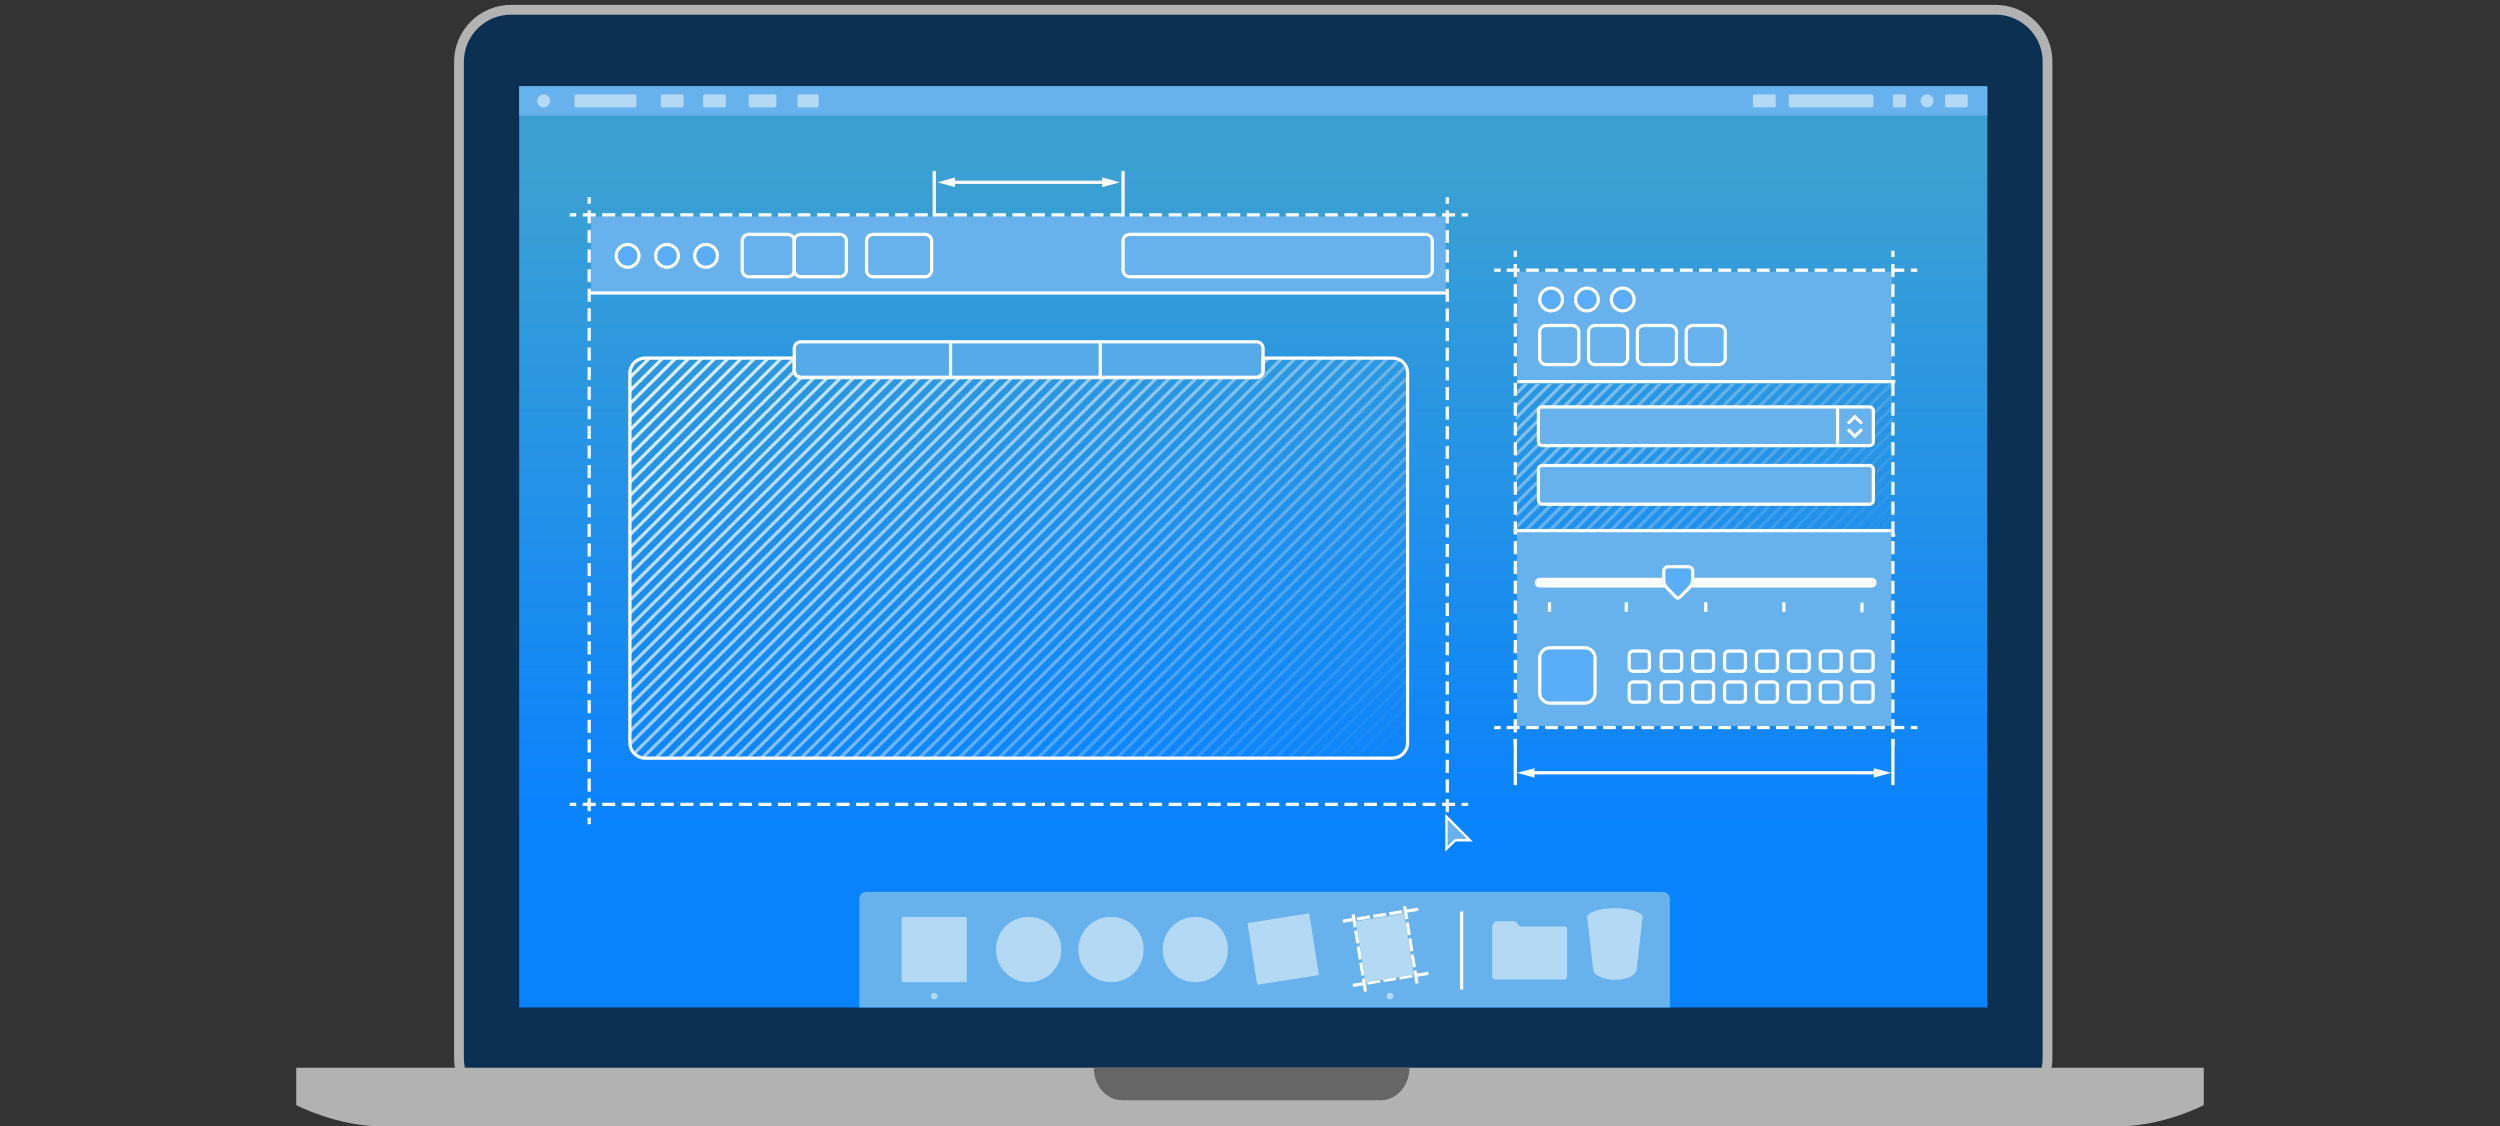 <?xml version="1.0" encoding="utf-8"?>
<!-- Generator: Adobe Illustrator 24.1.0, SVG Export Plug-In . SVG Version: 6.00 Build 0)  -->
<svg version="1.1" id="Layer_1" xmlns="http://www.w3.org/2000/svg" xmlns:xlink="http://www.w3.org/1999/xlink" x="0px" y="0px"
	 viewBox="0 0 768 346" style="enable-background:new 0 0 768 346;" xml:space="preserve">
<rect x="0" y="0" width="768" height="346" fill="#333333" stroke="none"/>
<style type="text/css">
	.st0{fill:#0B3051;stroke:#B2B2B2;stroke-width:3;stroke-miterlimit:10;}
	.st1{fill:#89AED1;stroke:#0B3051;stroke-miterlimit:10;}
	.st2{fill:url(#SVGID_1_);stroke:#0B3051;stroke-miterlimit:10;}
	.st3{fill:#B2B2B2;}
	.st4{fill:#666666;}
	.st5{fill:none;stroke:#FFFFFF;stroke-miterlimit:10;}
	.st6{fill:none;stroke:#FFFFFF;stroke-miterlimit:10;stroke-dasharray:3.94,1.97;}
	.st7{fill:#B1CAE1;stroke:#FFFFFF;stroke-miterlimit:10;}
	.st8{fill:none;stroke:#FFFFFF;stroke-width:3;stroke-linecap:round;}
	.st9{fill:none;stroke:#FFFFFF;}
	.st10{clip-path:url(#SVGID_3_);}
	.st11{opacity:0.99;fill:none;stroke:#FFFFFF;stroke-miterlimit:10;enable-background:new    ;}
	.st12{opacity:0.98;fill:none;stroke:#FFFFFF;stroke-miterlimit:10;enable-background:new    ;}
	.st13{opacity:0.97;fill:none;stroke:#FFFFFF;stroke-miterlimit:10;enable-background:new    ;}
	.st14{opacity:0.96;fill:none;stroke:#FFFFFF;stroke-miterlimit:10;enable-background:new    ;}
	.st15{opacity:0.95;fill:none;stroke:#FFFFFF;stroke-miterlimit:10;enable-background:new    ;}
	.st16{opacity:0.94;fill:none;stroke:#FFFFFF;stroke-miterlimit:10;enable-background:new    ;}
	.st17{opacity:0.93;fill:none;stroke:#FFFFFF;stroke-miterlimit:10;enable-background:new    ;}
	.st18{opacity:0.92;fill:none;stroke:#FFFFFF;stroke-miterlimit:10;enable-background:new    ;}
	.st19{opacity:0.91;fill:none;stroke:#FFFFFF;stroke-miterlimit:10;enable-background:new    ;}
	.st20{opacity:0.9;fill:none;stroke:#FFFFFF;stroke-miterlimit:10;enable-background:new    ;}
	.st21{opacity:0.89;fill:none;stroke:#FFFFFF;stroke-miterlimit:10;enable-background:new    ;}
	.st22{opacity:0.88;fill:none;stroke:#FFFFFF;stroke-miterlimit:10;enable-background:new    ;}
	.st23{opacity:0.87;fill:none;stroke:#FFFFFF;stroke-miterlimit:10;enable-background:new    ;}
	.st24{opacity:0.86;fill:none;stroke:#FFFFFF;stroke-miterlimit:10;enable-background:new    ;}
	.st25{opacity:0.85;fill:none;stroke:#FFFFFF;stroke-miterlimit:10;enable-background:new    ;}
	.st26{opacity:0.84;fill:none;stroke:#FFFFFF;stroke-miterlimit:10;enable-background:new    ;}
	.st27{opacity:0.83;fill:none;stroke:#FFFFFF;stroke-miterlimit:10;enable-background:new    ;}
	.st28{opacity:0.82;fill:none;stroke:#FFFFFF;stroke-miterlimit:10;enable-background:new    ;}
	.st29{opacity:0.81;fill:none;stroke:#FFFFFF;stroke-miterlimit:10;enable-background:new    ;}
	.st30{opacity:0.8;fill:none;stroke:#FFFFFF;stroke-miterlimit:10;enable-background:new    ;}
	.st31{opacity:0.79;fill:none;stroke:#FFFFFF;stroke-miterlimit:10;enable-background:new    ;}
	.st32{opacity:0.78;fill:none;stroke:#FFFFFF;stroke-miterlimit:10;enable-background:new    ;}
	.st33{opacity:0.77;fill:none;stroke:#FFFFFF;stroke-miterlimit:10;enable-background:new    ;}
	.st34{opacity:0.76;fill:none;stroke:#FFFFFF;stroke-miterlimit:10;enable-background:new    ;}
	.st35{opacity:0.75;fill:none;stroke:#FFFFFF;stroke-miterlimit:10;enable-background:new    ;}
	.st36{opacity:0.74;fill:none;stroke:#FFFFFF;stroke-miterlimit:10;enable-background:new    ;}
	.st37{opacity:0.73;fill:none;stroke:#FFFFFF;stroke-miterlimit:10;enable-background:new    ;}
	.st38{opacity:0.72;fill:none;stroke:#FFFFFF;stroke-miterlimit:10;enable-background:new    ;}
	.st39{opacity:0.71;fill:none;stroke:#FFFFFF;stroke-miterlimit:10;enable-background:new    ;}
	.st40{opacity:0.7;fill:none;stroke:#FFFFFF;stroke-miterlimit:10;enable-background:new    ;}
	.st41{opacity:0.69;fill:none;stroke:#FFFFFF;stroke-miterlimit:10;enable-background:new    ;}
	.st42{opacity:0.68;fill:none;stroke:#FFFFFF;stroke-miterlimit:10;enable-background:new    ;}
	.st43{opacity:0.67;fill:none;stroke:#FFFFFF;stroke-miterlimit:10;enable-background:new    ;}
	.st44{opacity:0.66;fill:none;stroke:#FFFFFF;stroke-miterlimit:10;enable-background:new    ;}
	.st45{opacity:0.65;fill:none;stroke:#FFFFFF;stroke-miterlimit:10;enable-background:new    ;}
	.st46{opacity:0.64;fill:none;stroke:#FFFFFF;stroke-miterlimit:10;enable-background:new    ;}
	.st47{opacity:0.63;fill:none;stroke:#FFFFFF;stroke-miterlimit:10;enable-background:new    ;}
	.st48{opacity:0.62;fill:none;stroke:#FFFFFF;stroke-miterlimit:10;enable-background:new    ;}
	.st49{opacity:0.61;fill:none;stroke:#FFFFFF;stroke-miterlimit:10;enable-background:new    ;}
	.st50{opacity:0.6;fill:none;stroke:#FFFFFF;stroke-miterlimit:10;enable-background:new    ;}
	.st51{opacity:0.59;fill:none;stroke:#FFFFFF;stroke-miterlimit:10;enable-background:new    ;}
	.st52{opacity:0.58;fill:none;stroke:#FFFFFF;stroke-miterlimit:10;enable-background:new    ;}
	.st53{opacity:0.57;fill:none;stroke:#FFFFFF;stroke-miterlimit:10;enable-background:new    ;}
	.st54{opacity:0.56;fill:none;stroke:#FFFFFF;stroke-miterlimit:10;enable-background:new    ;}
	.st55{opacity:0.55;fill:none;stroke:#FFFFFF;stroke-miterlimit:10;enable-background:new    ;}
	.st56{opacity:0.54;fill:none;stroke:#FFFFFF;stroke-miterlimit:10;enable-background:new    ;}
	.st57{opacity:0.53;fill:none;stroke:#FFFFFF;stroke-miterlimit:10;enable-background:new    ;}
	.st58{opacity:0.52;fill:none;stroke:#FFFFFF;stroke-miterlimit:10;enable-background:new    ;}
	.st59{opacity:0.51;fill:none;stroke:#FFFFFF;stroke-miterlimit:10;enable-background:new    ;}
	.st60{opacity:0.5;fill:none;stroke:#FFFFFF;stroke-miterlimit:10;enable-background:new    ;}
	.st61{opacity:0.49;fill:none;stroke:#FFFFFF;stroke-miterlimit:10;enable-background:new    ;}
	.st62{opacity:0.48;fill:none;stroke:#FFFFFF;stroke-miterlimit:10;enable-background:new    ;}
	.st63{opacity:0.47;fill:none;stroke:#FFFFFF;stroke-miterlimit:10;enable-background:new    ;}
	.st64{opacity:0.46;fill:none;stroke:#FFFFFF;stroke-miterlimit:10;enable-background:new    ;}
	.st65{opacity:0.45;fill:none;stroke:#FFFFFF;stroke-miterlimit:10;enable-background:new    ;}
	.st66{opacity:0.44;fill:none;stroke:#FFFFFF;stroke-miterlimit:10;enable-background:new    ;}
	.st67{opacity:0.43;fill:none;stroke:#FFFFFF;stroke-miterlimit:10;enable-background:new    ;}
	.st68{opacity:0.42;fill:none;stroke:#FFFFFF;stroke-miterlimit:10;enable-background:new    ;}
	.st69{opacity:0.41;fill:none;stroke:#FFFFFF;stroke-miterlimit:10;enable-background:new    ;}
	.st70{opacity:0.4;fill:none;stroke:#FFFFFF;stroke-miterlimit:10;enable-background:new    ;}
	.st71{opacity:0.39;fill:none;stroke:#FFFFFF;stroke-miterlimit:10;enable-background:new    ;}
	.st72{opacity:0.38;fill:none;stroke:#FFFFFF;stroke-miterlimit:10;enable-background:new    ;}
	.st73{opacity:0.37;fill:none;stroke:#FFFFFF;stroke-miterlimit:10;enable-background:new    ;}
	.st74{opacity:0.36;fill:none;stroke:#FFFFFF;stroke-miterlimit:10;enable-background:new    ;}
	.st75{opacity:0.35;fill:none;stroke:#FFFFFF;stroke-miterlimit:10;enable-background:new    ;}
	.st76{opacity:0.34;fill:none;stroke:#FFFFFF;stroke-miterlimit:10;enable-background:new    ;}
	.st77{opacity:0.33;fill:none;stroke:#FFFFFF;stroke-miterlimit:10;enable-background:new    ;}
	.st78{opacity:0.32;fill:none;stroke:#FFFFFF;stroke-miterlimit:10;enable-background:new    ;}
	.st79{opacity:0.31;fill:none;stroke:#FFFFFF;stroke-miterlimit:10;enable-background:new    ;}
	.st80{opacity:0.3;fill:none;stroke:#FFFFFF;stroke-miterlimit:10;enable-background:new    ;}
	.st81{opacity:0.29;fill:none;stroke:#FFFFFF;stroke-miterlimit:10;enable-background:new    ;}
	.st82{opacity:0.28;fill:none;stroke:#FFFFFF;stroke-miterlimit:10;enable-background:new    ;}
	.st83{opacity:0.27;fill:none;stroke:#FFFFFF;stroke-miterlimit:10;enable-background:new    ;}
	.st84{opacity:0.26;fill:none;stroke:#FFFFFF;stroke-miterlimit:10;enable-background:new    ;}
	.st85{opacity:0.25;fill:none;stroke:#FFFFFF;stroke-miterlimit:10;enable-background:new    ;}
	.st86{opacity:0.24;fill:none;stroke:#FFFFFF;stroke-miterlimit:10;enable-background:new    ;}
	.st87{opacity:0.23;fill:none;stroke:#FFFFFF;stroke-miterlimit:10;enable-background:new    ;}
	.st88{opacity:0.22;fill:none;stroke:#FFFFFF;stroke-miterlimit:10;enable-background:new    ;}
	.st89{opacity:0.21;fill:none;stroke:#FFFFFF;stroke-miterlimit:10;enable-background:new    ;}
	.st90{opacity:0.2;fill:none;stroke:#FFFFFF;stroke-miterlimit:10;enable-background:new    ;}
	.st91{opacity:0.19;fill:none;stroke:#FFFFFF;stroke-miterlimit:10;enable-background:new    ;}
	.st92{opacity:0.18;fill:none;stroke:#FFFFFF;stroke-miterlimit:10;enable-background:new    ;}
	.st93{opacity:0.17;fill:none;stroke:#FFFFFF;stroke-miterlimit:10;enable-background:new    ;}
	.st94{opacity:0.16;fill:none;stroke:#FFFFFF;stroke-miterlimit:10;enable-background:new    ;}
	.st95{opacity:0.15;fill:none;stroke:#FFFFFF;stroke-miterlimit:10;enable-background:new    ;}
	.st96{opacity:0.14;fill:none;stroke:#FFFFFF;stroke-miterlimit:10;enable-background:new    ;}
	.st97{opacity:0.13;fill:none;stroke:#FFFFFF;stroke-miterlimit:10;enable-background:new    ;}
	.st98{opacity:0.12;fill:none;stroke:#FFFFFF;stroke-miterlimit:10;enable-background:new    ;}
	.st99{opacity:0.11;fill:none;stroke:#FFFFFF;stroke-miterlimit:10;enable-background:new    ;}
	.st100{opacity:0.1;fill:none;stroke:#FFFFFF;stroke-miterlimit:10;enable-background:new    ;}
	.st101{opacity:9.000000e-02;fill:none;stroke:#FFFFFF;stroke-miterlimit:10;enable-background:new    ;}
	.st102{opacity:8.000000e-02;fill:none;stroke:#FFFFFF;stroke-miterlimit:10;enable-background:new    ;}
	.st103{opacity:7.000000e-02;fill:none;stroke:#FFFFFF;stroke-miterlimit:10;enable-background:new    ;}
	.st104{opacity:6.000000e-02;fill:none;stroke:#FFFFFF;stroke-miterlimit:10;enable-background:new    ;}
	.st105{opacity:5.000000e-02;fill:none;stroke:#FFFFFF;stroke-miterlimit:10;enable-background:new    ;}
	.st106{opacity:4.000000e-02;fill:none;stroke:#FFFFFF;stroke-miterlimit:10;enable-background:new    ;}
	.st107{opacity:3.000000e-02;fill:none;stroke:#FFFFFF;stroke-miterlimit:10;enable-background:new    ;}
	.st108{opacity:2.000000e-02;fill:none;stroke:#FFFFFF;stroke-miterlimit:10;enable-background:new    ;}
	.st109{opacity:1.000000e-02;fill:none;stroke:#FFFFFF;stroke-miterlimit:10;enable-background:new    ;}
	.st110{fill:none;stroke:#FFFFFF;stroke-miterlimit:10;stroke-opacity:0;}
	.st111{fill:#67B2EC;}
	.st112{fill:#5AAEF9;stroke:#FFFFFF;stroke-miterlimit:10;}
	.st113{fill:#FFFFFF;}
	.st114{fill:none;stroke:#FFFFFF;stroke-miterlimit:10;stroke-dasharray:4.05,2.03;}
	.st115{fill:#67B2EC;stroke:#FFFFFF;stroke-miterlimit:10;}
	.st116{fill:none;stroke:#FFFFFF;stroke-linecap:round;stroke-miterlimit:10;}
	.st117{opacity:0.7;fill:#67B2EC;enable-background:new    ;}
	.st118{clip-path:url(#SVGID_5_);}
	.st119{fill:none;stroke:#FFFFFF;stroke-miterlimit:10;stroke-dasharray:4.01,2.01;}
	.st120{fill:none;stroke:#FFFFFF;stroke-miterlimit:10;stroke-dasharray:4.02,2.01;}
	.st121{fill:none;stroke:#FFFFFF;stroke-miterlimit:10;stroke-dasharray:4,2;}
	.st122{fill:#B4D9F5;}
	.st123{fill:none;stroke:#FFFFFF;stroke-miterlimit:10;stroke-dasharray:4,1;}
</style>
<g id="MBP-clamShell">
	<path class="st0" d="M157,3h456c8.8,0,16,7.1,16,15.9v306.2c0,8.8-7.2,15.9-16,15.9H157c-8.8,0-16-7.1-16-15.9V322V19
		C141,10.1,148.2,3,157,3"/>
	<polygon class="st1" points="159.4,26.4 159.4,309.4 610.4,309.4 610.4,26.4 	"/>
	
		<linearGradient id="SVGID_1_" gradientUnits="userSpaceOnUse" x1="385" y1="106.07" x2="385" y2="-98.16" gradientTransform="matrix(1 0 0 1 0 148)">
		<stop  offset="0" style="stop-color:#0982FE"/>
		<stop  offset="1" style="stop-color:#3CA1D2"/>
	</linearGradient>
	<polygon class="st2" points="159,26 159,310 611,310 611,26 	"/>
</g>
<g id="MBP-base">
	<path class="st3" d="M650.9,346c13.6,0,26.1-6.5,26.1-6.5V328H91v11.5c0,0,12.5,6.5,26.1,6.5H650.9z"/>
	<path class="st4" d="M433,328c0,0.7-0.1,1.3-0.2,2c-0.8,4.6-4.4,8-8.6,8h-79.4c-4.3,0-7.8-3.4-8.6-8c-0.1-0.7-0.2-1.3-0.2-2"/>
</g>
<g id="spec-2">
	<line class="st5" x1="589" y1="223.5" x2="587" y2="223.5"/>
	<line class="st6" x1="585" y1="223.5" x2="462" y2="223.5"/>
	<line class="st5" x1="461" y1="223.5" x2="459" y2="223.5"/>
	<circle class="st5" cx="476.7" cy="92.1" r="3.6"/>
	<circle class="st5" cx="487.8" cy="92.1" r="3.6"/>
	<circle class="st5" cx="498.9" cy="92.1" r="3.6"/>
	<line class="st5" x1="466.2" y1="117.2" x2="582.2" y2="117.2"/>
	<path class="st7" d="M476.3,201.4h10.5c1.7,0,3.2,1.4,3.2,3.2v10.5c0,1.7-1.4,3.2-3.2,3.2h-10.5c-1.7,0-3.2-1.4-3.2-3.2v-10.5
		C473.1,202.8,474.5,201.4,476.3,201.4z"/>
	<path class="st5" d="M476.4,100.2h8.1c1.3,0,2.3,1,2.3,2.3v8c0,1.3-1,2.3-2.3,2.3h-8.1c-1.3,0-2.3-1-2.3-2.3v-8
		C474.1,101.2,475.2,100.2,476.4,100.2z"/>
	<path class="st5" d="M491.2,100.2h8.1c1.3,0,2.3,1,2.3,2.3v8c0,1.3-1,2.3-2.3,2.3h-8.1c-1.3,0-2.3-1-2.3-2.3v-8
		C488.9,101.2,489.9,100.2,491.2,100.2z"/>
	<path class="st5" d="M506,100.2h8.1c1.3,0,2.3,1,2.3,2.3v8c0,1.3-1,2.3-2.3,2.3H506c-1.3,0-2.3-1-2.3-2.3v-8
		C503.7,101.2,504.7,100.2,506,100.2z"/>
	<path class="st5" d="M520.7,100.2h8.1c1.3,0,2.3,1,2.3,2.3v8c0,1.3-1,2.3-2.3,2.3h-8.1c-1.3,0-2.3-1-2.3-2.3v-8
		C518.4,101.2,519.5,100.2,520.7,100.2z"/>
	<line class="st8" x1="474.8" y1="179.7" x2="576.5" y2="179.7"/>
	<path class="st7" d="M519.3,181.6l-2.9,2.9c-0.3,0.3-0.8,0.3-1.1,0l0,0l-2.9-2.9c-0.6-0.7-1-1.5-1-2.4v-2.7c0-0.8,0.6-1.4,1.4-1.4
		h6.1c0.8,0,1.4,0.6,1.4,1.4v2.7C520.3,180,520,180.9,519.3,181.6z"/>
	<line class="st9" x1="478.1" y1="184.8" x2="478.1" y2="187"/>
	<line class="st9" x1="501.6" y1="185" x2="501.6" y2="187.3"/>
	<line class="st9" x1="525.6" y1="185" x2="525.6" y2="187.3"/>
	<line class="st9" x1="549.1" y1="185" x2="549.1" y2="187.3"/>
	<line class="st9" x1="572.6" y1="185" x2="572.6" y2="187.3"/>
	<g>
		<g>
			<defs>
				<rect id="SVGID_2_" x="465.8" y="117.9" width="115.9" height="47"/>
			</defs>
			<clipPath id="SVGID_3_">
				<use xlink:href="#SVGID_2_"  style="overflow:visible;"/>
			</clipPath>
			<g class="st10">
				<line class="st5" x1="98.4" y1="275" x2="435.5" y2="-62.1"/>
				<line class="st11" x1="101.9" y1="275.3" x2="439" y2="-61.8"/>
				<line class="st12" x1="105.4" y1="275.5" x2="442.5" y2="-61.6"/>
				<line class="st13" x1="108.9" y1="275.8" x2="446" y2="-61.4"/>
				<line class="st14" x1="112.4" y1="276" x2="449.5" y2="-61.1"/>
				<line class="st15" x1="115.9" y1="276.2" x2="453" y2="-60.9"/>
				<line class="st16" x1="119.4" y1="276.5" x2="456.5" y2="-60.7"/>
				<line class="st17" x1="122.9" y1="276.7" x2="460" y2="-60.4"/>
				<line class="st18" x1="126.4" y1="276.9" x2="463.5" y2="-60.2"/>
				<line class="st19" x1="129.9" y1="277.2" x2="467.1" y2="-60"/>
				<line class="st20" x1="133.5" y1="277.4" x2="470.6" y2="-59.7"/>
				<line class="st21" x1="137" y1="277.6" x2="474.1" y2="-59.5"/>
				<line class="st22" x1="140.5" y1="277.9" x2="477.6" y2="-59.2"/>
				<line class="st23" x1="144" y1="278.1" x2="481.1" y2="-59"/>
				<line class="st24" x1="147.5" y1="278.3" x2="484.6" y2="-58.8"/>
				<line class="st25" x1="151" y1="278.6" x2="488.1" y2="-58.5"/>
				<line class="st26" x1="154.5" y1="278.8" x2="491.6" y2="-58.3"/>
				<line class="st27" x1="158" y1="279" x2="495.1" y2="-58.1"/>
				<line class="st28" x1="161.5" y1="279.3" x2="498.6" y2="-57.8"/>
				<line class="st29" x1="165" y1="279.5" x2="502.1" y2="-57.6"/>
				<line class="st30" x1="168.5" y1="279.7" x2="505.6" y2="-57.4"/>
				<line class="st31" x1="172" y1="280" x2="509.1" y2="-57.2"/>
				<line class="st32" x1="175.6" y1="280.2" x2="512.7" y2="-56.9"/>
				<line class="st33" x1="179.1" y1="280.4" x2="516.2" y2="-56.7"/>
				<line class="st34" x1="182.6" y1="280.7" x2="519.7" y2="-56.5"/>
				<line class="st35" x1="186.1" y1="280.9" x2="523.2" y2="-56.2"/>
				<line class="st36" x1="189.6" y1="281.1" x2="526.7" y2="-56"/>
				<line class="st37" x1="193.1" y1="281.4" x2="530.2" y2="-55.8"/>
				<line class="st38" x1="196.6" y1="281.6" x2="533.7" y2="-55.5"/>
				<line class="st39" x1="200.1" y1="281.8" x2="537.2" y2="-55.3"/>
				<line class="st40" x1="203.6" y1="282.1" x2="540.7" y2="-55"/>
				<line class="st41" x1="207.1" y1="282.3" x2="544.2" y2="-54.8"/>
				<line class="st42" x1="210.6" y1="282.5" x2="547.7" y2="-54.6"/>
				<line class="st43" x1="214.1" y1="282.8" x2="551.2" y2="-54.3"/>
				<line class="st44" x1="217.6" y1="283" x2="554.8" y2="-54.1"/>
				<line class="st45" x1="221.1" y1="283.2" x2="558.3" y2="-53.9"/>
				<line class="st46" x1="224.7" y1="283.5" x2="561.8" y2="-53.6"/>
				<line class="st47" x1="228.2" y1="283.7" x2="565.3" y2="-53.4"/>
				<line class="st48" x1="231.7" y1="283.9" x2="568.8" y2="-53.2"/>
				<line class="st49" x1="235.2" y1="284.2" x2="572.3" y2="-52.9"/>
				<line class="st50" x1="238.7" y1="284.4" x2="575.8" y2="-52.7"/>
				<line class="st51" x1="242.2" y1="284.6" x2="579.3" y2="-52.5"/>
				<line class="st52" x1="245.7" y1="284.9" x2="582.8" y2="-52.2"/>
				<line class="st53" x1="249.2" y1="285.1" x2="586.3" y2="-52"/>
				<line class="st54" x1="252.7" y1="285.3" x2="589.8" y2="-51.8"/>
				<line class="st55" x1="256.2" y1="285.6" x2="593.3" y2="-51.5"/>
				<line class="st56" x1="259.7" y1="285.8" x2="596.8" y2="-51.3"/>
				<line class="st57" x1="263.2" y1="286" x2="600.4" y2="-51.1"/>
				<line class="st58" x1="266.8" y1="286.3" x2="603.9" y2="-50.8"/>
				<line class="st59" x1="270.3" y1="286.5" x2="607.4" y2="-50.6"/>
				<line class="st60" x1="273.8" y1="286.7" x2="610.9" y2="-50.4"/>
				<line class="st60" x1="277.3" y1="287" x2="614.4" y2="-50.1"/>
				<line class="st61" x1="280.8" y1="287.2" x2="617.9" y2="-49.9"/>
				<line class="st62" x1="284.3" y1="287.4" x2="621.4" y2="-49.7"/>
				<line class="st63" x1="287.8" y1="287.7" x2="624.9" y2="-49.4"/>
				<line class="st64" x1="291.3" y1="287.9" x2="628.4" y2="-49.2"/>
				<line class="st65" x1="294.8" y1="288.1" x2="631.9" y2="-49"/>
				<line class="st66" x1="298.3" y1="288.4" x2="635.4" y2="-48.7"/>
				<line class="st67" x1="301.8" y1="288.6" x2="638.9" y2="-48.5"/>
				<line class="st68" x1="305.3" y1="288.8" x2="642.5" y2="-48.3"/>
				<line class="st69" x1="308.9" y1="289.1" x2="646" y2="-48"/>
				<line class="st70" x1="312.4" y1="289.3" x2="649.5" y2="-47.8"/>
				<line class="st71" x1="315.9" y1="289.5" x2="653" y2="-47.6"/>
				<line class="st72" x1="319.4" y1="289.8" x2="656.5" y2="-47.3"/>
				<line class="st73" x1="322.9" y1="290" x2="660" y2="-47.1"/>
				<line class="st74" x1="326.4" y1="290.2" x2="663.5" y2="-46.9"/>
				<line class="st75" x1="329.9" y1="290.5" x2="667" y2="-46.6"/>
				<line class="st76" x1="333.4" y1="290.7" x2="670.5" y2="-46.4"/>
				<line class="st77" x1="336.9" y1="290.9" x2="674" y2="-46.2"/>
				<line class="st78" x1="340.4" y1="291.2" x2="677.5" y2="-45.9"/>
				<line class="st79" x1="343.9" y1="291.4" x2="681" y2="-45.7"/>
				<line class="st80" x1="347.4" y1="291.6" x2="684.5" y2="-45.5"/>
				<line class="st81" x1="350.9" y1="291.9" x2="688" y2="-45.2"/>
				<line class="st82" x1="354.5" y1="292.1" x2="691.6" y2="-45"/>
				<line class="st83" x1="358" y1="292.3" x2="695.1" y2="-44.8"/>
				<line class="st84" x1="361.5" y1="292.6" x2="698.6" y2="-44.5"/>
				<line class="st85" x1="365" y1="292.8" x2="702.1" y2="-44.3"/>
				<line class="st86" x1="368.5" y1="293" x2="705.6" y2="-44.1"/>
				<line class="st87" x1="372" y1="293.3" x2="709.1" y2="-43.8"/>
				<line class="st88" x1="375.5" y1="293.5" x2="712.6" y2="-43.6"/>
				<line class="st89" x1="379" y1="293.8" x2="716.1" y2="-43.4"/>
				<line class="st90" x1="382.5" y1="294" x2="719.6" y2="-43.1"/>
				<line class="st91" x1="386" y1="294.2" x2="723.1" y2="-42.9"/>
				<line class="st92" x1="389.5" y1="294.5" x2="726.6" y2="-42.7"/>
				<line class="st93" x1="393" y1="294.7" x2="730.1" y2="-42.4"/>
				<line class="st94" x1="396.5" y1="294.9" x2="733.7" y2="-42.2"/>
				<line class="st95" x1="400" y1="295.1" x2="737.2" y2="-42"/>
				<line class="st96" x1="403.6" y1="295.4" x2="740.7" y2="-41.7"/>
				<line class="st97" x1="407.1" y1="295.6" x2="744.2" y2="-41.5"/>
				<line class="st98" x1="410.6" y1="295.9" x2="747.7" y2="-41.3"/>
				<line class="st99" x1="414.1" y1="296.1" x2="751.2" y2="-41"/>
				<line class="st100" x1="417.6" y1="296.3" x2="754.7" y2="-40.8"/>
				<line class="st101" x1="421.1" y1="296.5" x2="758.2" y2="-40.6"/>
				<line class="st102" x1="424.6" y1="296.8" x2="761.7" y2="-40.3"/>
				<line class="st103" x1="428.1" y1="297" x2="765.2" y2="-40.1"/>
				<line class="st104" x1="431.6" y1="297.2" x2="768.7" y2="-39.9"/>
				<line class="st105" x1="435.1" y1="297.5" x2="772.2" y2="-39.6"/>
				<line class="st106" x1="438.6" y1="297.7" x2="775.7" y2="-39.4"/>
				<line class="st107" x1="442.1" y1="298" x2="779.2" y2="-39.2"/>
				<line class="st108" x1="445.6" y1="298.2" x2="782.8" y2="-38.9"/>
				<line class="st109" x1="449.2" y1="298.4" x2="786.3" y2="-38.7"/>
				<line class="st110" x1="452.7" y1="298.6" x2="789.8" y2="-38.5"/>
			</g>
		</g>
	</g>
	<line class="st5" x1="466.2" y1="164.4" x2="582.2" y2="164.4"/>
	<path class="st5" d="M503.2,201.8h4c0.6,0,1.1,0.5,1.1,1.1v4c0,0.6-0.5,1.1-1.1,1.1h-4c-0.6,0-1.1-0.5-1.1-1.1v-4
		C502.1,202.3,502.6,201.8,503.2,201.8z"/>
	<path class="st5" d="M513,201.8h4c0.6,0,1.2,0.5,1.2,1.1v4c0,0.6-0.5,1.1-1.2,1.1h-4c-0.6,0-1.2-0.5-1.2-1.1v-4
		C511.9,202.3,512.4,201.8,513,201.8z"/>
	<path class="st5" d="M522.8,201.8h4c0.6,0,1.2,0.5,1.2,1.1v4c0,0.6-0.5,1.1-1.2,1.1h-4c-0.6,0-1.2-0.5-1.2-1.1v-4
		C521.7,202.3,522.2,201.8,522.8,201.8z"/>
	<path class="st5" d="M532.6,201.8h4c0.6,0,1.2,0.5,1.2,1.1v4c0,0.6-0.5,1.1-1.2,1.1h-4c-0.6,0-1.2-0.5-1.2-1.1v-4
		C531.5,202.3,532,201.8,532.6,201.8z"/>
	<path class="st5" d="M542.4,201.8h4c0.6,0,1.2,0.5,1.2,1.1v4c0,0.6-0.5,1.1-1.2,1.1h-4c-0.6,0-1.2-0.5-1.2-1.1v-4
		C541.3,202.3,541.8,201.8,542.4,201.8z"/>
	<path class="st5" d="M552.2,201.8h4c0.6,0,1.2,0.5,1.2,1.1v4c0,0.6-0.5,1.1-1.2,1.1h-4c-0.6,0-1.2-0.5-1.2-1.1v-4
		C551,202.3,551.6,201.8,552.2,201.8z"/>
	<path class="st5" d="M562,201.8h4c0.6,0,1.2,0.5,1.2,1.1v4c0,0.6-0.5,1.1-1.2,1.1h-4c-0.6,0-1.2-0.5-1.2-1.1v-4
		C560.8,202.3,561.4,201.8,562,201.8z"/>
	<path class="st5" d="M571.8,201.8h4c0.6,0,1.2,0.5,1.2,1.1v4c0,0.6-0.5,1.1-1.2,1.1h-4c-0.6,0-1.2-0.5-1.2-1.1v-4
		C570.6,202.3,571.2,201.8,571.8,201.8z"/>
	<path class="st5" d="M503.2,211.3h4c0.6,0,1.1,0.5,1.1,1.1v4c0,0.6-0.5,1.1-1.1,1.1h-4c-0.6,0-1.1-0.5-1.1-1.1v-4
		C502.1,211.8,502.6,211.3,503.2,211.3z"/>
	<path class="st5" d="M513,211.3h4c0.6,0,1.2,0.5,1.2,1.1v4c0,0.6-0.5,1.1-1.2,1.1h-4c-0.6,0-1.2-0.5-1.2-1.1v-4
		C511.9,211.8,512.4,211.3,513,211.3z"/>
	<path class="st5" d="M522.8,211.3h4c0.6,0,1.2,0.5,1.2,1.1v4c0,0.6-0.5,1.1-1.2,1.1h-4c-0.6,0-1.2-0.5-1.2-1.1v-4
		C521.7,211.8,522.2,211.3,522.8,211.3z"/>
	<path class="st5" d="M532.6,211.3h4c0.6,0,1.2,0.5,1.2,1.1v4c0,0.6-0.5,1.1-1.2,1.1h-4c-0.6,0-1.2-0.5-1.2-1.1v-4
		C531.5,211.8,532,211.3,532.6,211.3z"/>
	<path class="st5" d="M542.4,211.3h4c0.6,0,1.2,0.5,1.2,1.1v4c0,0.6-0.5,1.1-1.2,1.1h-4c-0.6,0-1.2-0.5-1.2-1.1v-4
		C541.3,211.8,541.8,211.3,542.4,211.3z"/>
	<path class="st5" d="M552.2,211.3h4c0.6,0,1.2,0.5,1.2,1.1v4c0,0.6-0.5,1.1-1.2,1.1h-4c-0.6,0-1.2-0.5-1.2-1.1v-4
		C551,211.8,551.6,211.3,552.2,211.3z"/>
	<path class="st5" d="M562,211.3h4c0.6,0,1.2,0.5,1.2,1.1v4c0,0.6-0.5,1.1-1.2,1.1h-4c-0.6,0-1.2-0.5-1.2-1.1v-4
		C560.8,211.8,561.4,211.3,562,211.3z"/>
	<path class="st5" d="M571.8,211.3h4c0.6,0,1.2,0.5,1.2,1.1v4c0,0.6-0.5,1.1-1.2,1.1h-4c-0.6,0-1.2-0.5-1.2-1.1v-4
		C570.6,211.8,571.2,211.3,571.8,211.3z"/>
	<rect x="466.1" y="83.5" class="st111" width="115" height="33"/>
	<rect x="466" y="163" class="st111" width="115" height="60"/>
	<circle class="st112" cx="476.5" cy="92" r="3.5"/>
	<circle class="st112" cx="487.5" cy="92" r="3.5"/>
	<circle class="st112" cx="498.5" cy="92" r="3.5"/>
	<line class="st5" x1="466.2" y1="117.2" x2="582.2" y2="117.2"/>
	<path class="st112" d="M476.2,199h10.6c1.8,0,3.2,1.4,3.2,3.2v10.6c0,1.8-1.4,3.2-3.2,3.2h-10.6c-1.8,0-3.2-1.4-3.2-3.2v-10.6
		C473,200.4,474.4,199,476.2,199z"/>
	<path class="st5" d="M474.9,100h8.2c1,0,1.9,0.9,1.9,1.9v8.2c0,1-0.9,1.9-1.9,1.9h-8.2c-1,0-1.9-0.9-1.9-1.9v-8.2
		C473,100.9,473.9,100,474.9,100z"/>
	<path class="st5" d="M489.9,100h8.2c1,0,1.9,0.9,1.9,1.9v8.2c0,1-0.9,1.9-1.9,1.9h-8.2c-1,0-1.9-0.9-1.9-1.9v-8.2
		C488,100.9,488.9,100,489.9,100z"/>
	<path class="st5" d="M504.9,100h8.2c1,0,1.9,0.9,1.9,1.9v8.2c0,1-0.9,1.9-1.9,1.9h-8.2c-1,0-1.9-0.9-1.9-1.9v-8.2
		C503,100.9,503.9,100,504.9,100z"/>
	<path class="st5" d="M519.9,100h8.2c1,0,1.9,0.9,1.9,1.9v8.2c0,1-0.9,1.9-1.9,1.9h-8.2c-1,0-1.9-0.9-1.9-1.9v-8.2
		C518,100.9,518.9,100,519.9,100z"/>
	<line class="st8" x1="473" y1="179" x2="575" y2="179"/>
	<path class="st112" d="M518.9,180.6l-2.9,2.9c-0.3,0.3-0.8,0.3-1.1,0l0,0l-2.8-2.9c-0.6-0.7-1-1.5-1-2.4v-2.7
		c0-0.8,0.6-1.4,1.4-1.4h6.1c0.8,0,1.4,0.6,1.4,1.4v2.7C519.9,179.1,519.6,179.9,518.9,180.6z"/>
	<line class="st9" x1="476" y1="185" x2="476" y2="188"/>
	<line class="st9" x1="499.6" y1="185" x2="499.6" y2="188"/>
	<line class="st9" x1="524" y1="185" x2="524" y2="188"/>
	<line class="st9" x1="548" y1="185" x2="548" y2="188"/>
	<line class="st9" x1="572" y1="185.1" x2="572" y2="188.1"/>
	<line class="st5" x1="465" y1="163" x2="581" y2="163"/>
	<path class="st5" d="M501.6,200h4c0.6,0,1.1,0.5,1.1,1.1v4c0,0.6-0.5,1.1-1.1,1.1h-4c-0.6,0-1.1-0.5-1.1-1.1v-4
		C500.5,200.5,501,200,501.6,200z"/>
	<path class="st5" d="M511.4,200h4c0.6,0,1.2,0.5,1.2,1.1v4c0,0.6-0.5,1.1-1.2,1.1h-4c-0.6,0-1.1-0.5-1.1-1.1v-4
		C510.3,200.5,510.8,200,511.4,200z"/>
	<path class="st5" d="M521.2,200h4c0.6,0,1.2,0.5,1.2,1.1v4c0,0.6-0.5,1.1-1.2,1.1h-4c-0.6,0-1.2-0.5-1.2-1.1v-4
		C520.1,200.5,520.6,200,521.2,200z"/>
	<path class="st5" d="M531,200h4c0.6,0,1.2,0.5,1.2,1.1v4c0,0.6-0.5,1.1-1.2,1.1h-4c-0.6,0-1.2-0.5-1.2-1.1v-4
		C529.9,200.5,530.4,200,531,200z"/>
	<path class="st5" d="M540.8,200h4c0.6,0,1.2,0.5,1.2,1.1v4c0,0.6-0.5,1.1-1.2,1.1h-4c-0.6,0-1.2-0.5-1.2-1.1v-4
		C539.7,200.5,540.2,200,540.8,200z"/>
	<path class="st5" d="M550.6,200h4c0.6,0,1.2,0.5,1.2,1.1v4c0,0.6-0.5,1.1-1.2,1.1h-4c-0.6,0-1.2-0.5-1.2-1.1v-4
		C549.5,200.5,550,200,550.6,200z"/>
	<path class="st5" d="M560.4,200h4c0.6,0,1.2,0.5,1.2,1.1v4c0,0.6-0.5,1.1-1.2,1.1h-4c-0.6,0-1.2-0.5-1.2-1.1v-4
		C559.2,200.5,559.8,200,560.4,200z"/>
	<path class="st5" d="M570.2,200h4c0.6,0,1.2,0.5,1.2,1.1v4c0,0.6-0.5,1.1-1.2,1.1h-4c-0.6,0-1.2-0.5-1.2-1.1v-4
		C569,200.5,569.6,200,570.2,200z"/>
	<path class="st5" d="M501.6,209.5h4c0.6,0,1.1,0.5,1.1,1.1v4c0,0.6-0.5,1.1-1.1,1.1h-4c-0.6,0-1.1-0.5-1.1-1.1v-4
		C500.5,210,501,209.5,501.6,209.5z"/>
	<path class="st5" d="M511.4,209.5h4c0.6,0,1.2,0.5,1.2,1.1v4c0,0.6-0.5,1.1-1.2,1.1h-4c-0.6,0-1.1-0.5-1.1-1.1v-4
		C510.3,210,510.8,209.5,511.4,209.5z"/>
	<path class="st5" d="M521.2,209.5h4c0.6,0,1.2,0.5,1.2,1.1v4c0,0.6-0.5,1.1-1.2,1.1h-4c-0.6,0-1.2-0.5-1.2-1.1v-4
		C520.1,210,520.6,209.5,521.2,209.5z"/>
	<path class="st5" d="M531,209.5h4c0.6,0,1.2,0.5,1.2,1.1v4c0,0.6-0.5,1.1-1.2,1.1h-4c-0.6,0-1.2-0.5-1.2-1.1v-4
		C529.9,210,530.4,209.5,531,209.5z"/>
	<path class="st5" d="M540.8,209.5h4c0.6,0,1.2,0.5,1.2,1.1v4c0,0.6-0.5,1.1-1.2,1.1h-4c-0.6,0-1.2-0.5-1.2-1.1v-4
		C539.7,210,540.2,209.5,540.8,209.5z"/>
	<path class="st5" d="M550.6,209.5h4c0.6,0,1.2,0.5,1.2,1.1v4c0,0.6-0.5,1.1-1.2,1.1h-4c-0.6,0-1.2-0.5-1.2-1.1v-4
		C549.5,210,550,209.5,550.6,209.5z"/>
	<path class="st5" d="M560.4,209.5h4c0.6,0,1.2,0.5,1.2,1.1v4c0,0.6-0.5,1.1-1.2,1.1h-4c-0.6,0-1.2-0.5-1.2-1.1v-4
		C559.2,210,559.8,209.5,560.4,209.5z"/>
	<path class="st5" d="M570.2,209.5h4c0.6,0,1.2,0.5,1.2,1.1v4c0,0.6-0.5,1.1-1.2,1.1h-4c-0.6,0-1.2-0.5-1.2-1.1v-4
		C569,210,569.6,209.5,570.2,209.5z"/>
	<line class="st5" x1="465.5" y1="227" x2="465.5" y2="241.2"/>
	<line class="st5" x1="581.5" y1="241.2" x2="581.5" y2="227"/>
	<line class="st5" x1="470.4" y1="237.4" x2="576.6" y2="237.4"/>
	<polygon class="st113" points="471.4,238.9 466,237.4 471.4,236 	"/>
	<polygon class="st113" points="575.6,238.9 581,237.4 575.6,236 	"/>
	<line class="st5" x1="465.5" y1="229" x2="465.5" y2="227"/>
	<line class="st114" x1="465.5" y1="225" x2="465.5" y2="80"/>
	<line class="st5" x1="465.5" y1="79" x2="465.5" y2="77"/>
	<line class="st5" x1="581.5" y1="229" x2="581.5" y2="227"/>
	<line class="st114" x1="581.5" y1="225" x2="581.5" y2="80"/>
	<line class="st5" x1="581.5" y1="79" x2="581.5" y2="77"/>
	<line class="st5" x1="589" y1="83" x2="587" y2="83"/>
	<line class="st6" x1="585" y1="83" x2="462" y2="83"/>
	<line class="st5" x1="461" y1="83" x2="459" y2="83"/>
	<path class="st115" d="M473.8,125h100.5c0.7,0,1.2,0.6,1.2,1.2v9.5c0,0.7-0.6,1.2-1.2,1.2H473.8c-0.7,0-1.2-0.6-1.2-1.2v-9.5
		C472.5,125.6,473.1,125,473.8,125z"/>
	<line class="st5" x1="564.5" y1="136.9" x2="564.5" y2="125"/>
	<polyline class="st116" points="568,129.8 569.8,128 571.7,129.8 	"/>
	<polyline class="st116" points="571.7,132.2 569.8,134 568,132.2 	"/>
	<path class="st115" d="M473.8,143h100.5c0.7,0,1.2,0.6,1.2,1.2v9.5c0,0.7-0.6,1.2-1.2,1.2H473.8c-0.7,0-1.2-0.6-1.2-1.2v-9.5
		C472.5,143.6,473.1,143,473.8,143z"/>
</g>
<g id="spec-1">
	<rect x="181.6" y="66.5" class="st111" width="262.5" height="23"/>
	<line class="st5" x1="181" y1="90" x2="445" y2="90"/>
	<path class="st5" d="M347,72h91c1.1,0,2,0.9,2,2v9c0,1.1-0.9,2-2,2h-91c-1.1,0-2-0.9-2-2v-9C345,72.9,345.9,72,347,72z"/>
	<path class="st5" d="M268.2,72h16c1.1,0,2,0.9,2,2v9c0,1.1-0.9,2-2,2h-16c-1.1,0-2-0.9-2-2v-9C266.2,72.9,267.1,72,268.2,72z"/>
	<path class="st5" d="M230,72h12c1.1,0,2,0.9,2,2v9c0,1.1-0.9,2-2,2h-12c-1.1,0-2-0.9-2-2v-9C228,72.9,228.9,72,230,72z"/>
	<path class="st5" d="M246,72h12c1.1,0,2,0.9,2,2v9c0,1.1-0.9,2-2,2h-12c-1.1,0-2-0.9-2-2v-9C244,72.9,244.9,72,246,72z"/>
	<circle class="st112" cx="204.9" cy="78.6" r="3.5"/>
	<circle class="st112" cx="192.8" cy="78.6" r="3.5"/>
	<circle class="st112" cx="216.9" cy="78.6" r="3.5"/>
	<path class="st117" d="M246,105h140c1.1,0,2,0.9,2,2v7c0,1.1-0.9,2-2,2H246c-1.1,0-2-0.9-2-2v-7C244,105.9,244.9,105,246,105z"/>
	<path class="st5" d="M246,105h140c1.1,0,2,0.9,2,2v7c0,1.1-0.9,2-2,2H246c-1.1,0-2-0.9-2-2v-7C244,105.9,244.9,105,246,105z"/>
	<g>
		<g>
			<defs>
				<path id="SVGID_4_" d="M427.8,110H388v3.8c0,1.1-0.9,2.1-2.1,2.1H246.1c-1.1,0-2.1-0.9-2.1-2.1V110h-45.8
					c-2.6,0-4.7,2.1-4.7,4.7v113.5c0,2.6,2.1,4.7,4.7,4.7h229.5c2.6,0,4.7-2.1,4.7-4.7V114.7C432.5,112.1,430.4,110,427.8,110z"/>
			</defs>
			<clipPath id="SVGID_5_">
				<use xlink:href="#SVGID_4_"  style="overflow:visible;"/>
			</clipPath>
			<g class="st118">
				<line class="st5" x1="-16" y1="267.9" x2="322.4" y2="-68.6"/>
				<line class="st11" x1="-12.1" y1="268.1" x2="326.2" y2="-68.4"/>
				<line class="st12" x1="-8.3" y1="268.4" x2="330.1" y2="-68.2"/>
				<line class="st13" x1="-4.5" y1="268.6" x2="333.9" y2="-67.9"/>
				<line class="st14" x1="-0.7" y1="268.8" x2="337.7" y2="-67.7"/>
				<line class="st15" x1="3.1" y1="269.1" x2="341.5" y2="-67.4"/>
				<line class="st16" x1="6.9" y1="269.3" x2="345.3" y2="-67.2"/>
				<line class="st17" x1="10.7" y1="269.5" x2="349.1" y2="-67"/>
				<line class="st18" x1="14.6" y1="269.8" x2="353" y2="-66.8"/>
				<line class="st19" x1="18.4" y1="270" x2="356.8" y2="-66.5"/>
				<line class="st20" x1="22.2" y1="270.2" x2="360.6" y2="-66.3"/>
				<line class="st21" x1="26" y1="270.5" x2="364.4" y2="-66.1"/>
				<line class="st22" x1="29.8" y1="270.7" x2="368.2" y2="-65.8"/>
				<line class="st23" x1="33.6" y1="270.9" x2="372" y2="-65.6"/>
				<line class="st24" x1="37.4" y1="271.2" x2="375.8" y2="-65.3"/>
				<line class="st25" x1="41.3" y1="271.4" x2="379.7" y2="-65.1"/>
				<line class="st26" x1="45.1" y1="271.6" x2="383.5" y2="-64.9"/>
				<line class="st27" x1="48.9" y1="271.9" x2="387.3" y2="-64.7"/>
				<line class="st28" x1="52.7" y1="272.1" x2="391.1" y2="-64.4"/>
				<line class="st29" x1="56.5" y1="272.3" x2="394.9" y2="-64.2"/>
				<line class="st30" x1="60.3" y1="272.6" x2="398.7" y2="-64"/>
				<line class="st31" x1="64.1" y1="272.8" x2="402.5" y2="-63.7"/>
				<line class="st32" x1="68" y1="273" x2="406.4" y2="-63.5"/>
				<line class="st33" x1="71.8" y1="273.3" x2="410.2" y2="-63.2"/>
				<line class="st34" x1="75.6" y1="273.5" x2="414" y2="-63"/>
				<line class="st35" x1="79.4" y1="273.7" x2="417.8" y2="-62.8"/>
				<line class="st36" x1="83.2" y1="274" x2="421.6" y2="-62.5"/>
				<line class="st37" x1="87" y1="274.2" x2="425.4" y2="-62.3"/>
				<line class="st38" x1="90.8" y1="274.4" x2="429.2" y2="-62.1"/>
				<line class="st39" x1="94.7" y1="274.6" x2="433.1" y2="-61.9"/>
				<line class="st40" x1="98.5" y1="274.9" x2="436.9" y2="-61.6"/>
				<line class="st41" x1="102.3" y1="275.1" x2="440.7" y2="-61.4"/>
				<line class="st42" x1="106.1" y1="275.4" x2="444.5" y2="-61.2"/>
				<line class="st43" x1="109.9" y1="275.6" x2="448.3" y2="-60.9"/>
				<line class="st44" x1="113.7" y1="275.8" x2="452.1" y2="-60.7"/>
				<line class="st45" x1="117.6" y1="276" x2="456" y2="-60.5"/>
				<line class="st46" x1="121.4" y1="276.3" x2="459.8" y2="-60.2"/>
				<line class="st47" x1="125.2" y1="276.5" x2="463.6" y2="-60"/>
				<line class="st48" x1="129" y1="276.8" x2="467.4" y2="-59.8"/>
				<line class="st49" x1="132.8" y1="277" x2="471.2" y2="-59.5"/>
				<line class="st50" x1="136.6" y1="277.2" x2="475" y2="-59.3"/>
				<line class="st51" x1="140.4" y1="277.5" x2="478.8" y2="-59.1"/>
				<line class="st52" x1="144.2" y1="277.7" x2="482.6" y2="-58.8"/>
				<line class="st53" x1="148.1" y1="277.9" x2="486.5" y2="-58.6"/>
				<line class="st54" x1="151.9" y1="278.1" x2="490.3" y2="-58.4"/>
				<line class="st55" x1="155.7" y1="278.4" x2="494.1" y2="-58.1"/>
				<line class="st56" x1="159.5" y1="278.6" x2="497.9" y2="-57.9"/>
				<line class="st57" x1="163.3" y1="278.9" x2="501.7" y2="-57.7"/>
				<line class="st58" x1="167.1" y1="279.1" x2="505.5" y2="-57.4"/>
				<line class="st59" x1="170.9" y1="279.3" x2="509.4" y2="-57.2"/>
				<line class="st60" x1="174.8" y1="279.5" x2="513.2" y2="-57"/>
				<line class="st60" x1="178.6" y1="279.8" x2="517" y2="-56.7"/>
				<line class="st61" x1="182.4" y1="280" x2="520.8" y2="-56.5"/>
				<line class="st62" x1="186.2" y1="280.2" x2="524.6" y2="-56.3"/>
				<line class="st63" x1="190" y1="280.5" x2="528.4" y2="-56"/>
				<line class="st64" x1="193.8" y1="280.7" x2="532.2" y2="-55.8"/>
				<line class="st65" x1="197.7" y1="281" x2="536.1" y2="-55.6"/>
				<line class="st66" x1="201.5" y1="281.2" x2="539.9" y2="-55.3"/>
				<line class="st67" x1="205.3" y1="281.4" x2="543.7" y2="-55.1"/>
				<line class="st68" x1="209.1" y1="281.6" x2="547.5" y2="-54.9"/>
				<line class="st69" x1="212.9" y1="281.9" x2="551.3" y2="-54.6"/>
				<line class="st70" x1="216.7" y1="282.1" x2="555.1" y2="-54.4"/>
				<line class="st71" x1="220.5" y1="282.4" x2="559" y2="-54.2"/>
				<line class="st72" x1="224.4" y1="282.6" x2="562.8" y2="-53.9"/>
				<line class="st73" x1="228.2" y1="282.8" x2="566.6" y2="-53.7"/>
				<line class="st74" x1="232" y1="283" x2="570.4" y2="-53.5"/>
				<line class="st75" x1="235.8" y1="283.3" x2="574.2" y2="-53.2"/>
				<line class="st76" x1="239.6" y1="283.5" x2="578" y2="-53"/>
				<line class="st77" x1="243.4" y1="283.8" x2="581.8" y2="-52.8"/>
				<line class="st78" x1="247.2" y1="284" x2="585.7" y2="-52.5"/>
				<line class="st79" x1="251.1" y1="284.2" x2="589.5" y2="-52.3"/>
				<line class="st80" x1="254.9" y1="284.5" x2="593.3" y2="-52.1"/>
				<line class="st81" x1="258.7" y1="284.7" x2="597.1" y2="-51.8"/>
				<line class="st82" x1="262.5" y1="284.9" x2="600.9" y2="-51.6"/>
				<line class="st83" x1="266.3" y1="285.1" x2="604.7" y2="-51.4"/>
				<line class="st84" x1="270.1" y1="285.4" x2="608.5" y2="-51.1"/>
				<line class="st85" x1="274" y1="285.6" x2="612.3" y2="-50.9"/>
				<line class="st86" x1="277.8" y1="285.9" x2="616.2" y2="-50.7"/>
				<line class="st87" x1="281.6" y1="286.1" x2="620" y2="-50.4"/>
				<line class="st88" x1="285.4" y1="286.3" x2="623.8" y2="-50.2"/>
				<line class="st89" x1="289.2" y1="286.5" x2="627.6" y2="-50"/>
				<line class="st90" x1="293" y1="286.8" x2="631.4" y2="-49.7"/>
				<line class="st91" x1="296.8" y1="287" x2="635.2" y2="-49.5"/>
				<line class="st92" x1="300.6" y1="287.2" x2="639" y2="-49.3"/>
				<line class="st93" x1="304.5" y1="287.5" x2="642.9" y2="-49"/>
				<line class="st94" x1="308.3" y1="287.7" x2="646.7" y2="-48.8"/>
				<line class="st95" x1="312.1" y1="288" x2="650.5" y2="-48.6"/>
				<line class="st96" x1="315.9" y1="288.2" x2="654.3" y2="-48.3"/>
				<line class="st97" x1="319.7" y1="288.4" x2="658.1" y2="-48.1"/>
				<line class="st98" x1="323.5" y1="288.6" x2="661.9" y2="-47.9"/>
				<line class="st99" x1="327.4" y1="288.9" x2="665.8" y2="-47.6"/>
				<line class="st100" x1="331.2" y1="289.1" x2="669.6" y2="-47.4"/>
				<line class="st101" x1="335" y1="289.4" x2="673.4" y2="-47.2"/>
				<line class="st102" x1="338.8" y1="289.6" x2="677.2" y2="-46.9"/>
				<line class="st103" x1="342.6" y1="289.8" x2="681" y2="-46.7"/>
				<line class="st104" x1="346.4" y1="290" x2="684.8" y2="-46.5"/>
				<line class="st105" x1="350.2" y1="290.3" x2="688.6" y2="-46.2"/>
				<line class="st106" x1="354.1" y1="290.5" x2="692.5" y2="-46"/>
				<line class="st107" x1="357.9" y1="290.8" x2="696.3" y2="-45.8"/>
				<line class="st108" x1="361.7" y1="291" x2="700.1" y2="-45.5"/>
				<line class="st109" x1="365.5" y1="291.2" x2="703.9" y2="-45.3"/>
				<line class="st110" x1="369.3" y1="291.5" x2="707.7" y2="-45.1"/>
			</g>
		</g>
	</g>
	<path class="st5" d="M427.8,110H388v3.8c0,1.1-0.9,2.1-2.1,2.1H246.1c-1.1,0-2.1-0.9-2.1-2.1V110h-45.8c-2.6,0-4.7,2.1-4.7,4.7
		v113.5c0,2.6,2.1,4.7,4.7,4.7h229.5c2.6,0,4.7-2.1,4.7-4.7V114.7C432.5,112.1,430.4,110,427.8,110z"/>
	<line class="st5" x1="292" y1="105" x2="292" y2="116"/>
	<line class="st5" x1="338" y1="105" x2="338" y2="116"/>
	<line class="st5" x1="181" y1="60.6" x2="181" y2="62.6"/>
	<line class="st119" x1="181" y1="64.6" x2="181" y2="250.2"/>
	<line class="st5" x1="181" y1="251.2" x2="181" y2="253.2"/>
	<line class="st5" x1="444.6" y1="60.6" x2="444.6" y2="62.6"/>
	<line class="st120" x1="444.6" y1="64.6" x2="444.6" y2="250.4"/>
	<line class="st5" x1="444.6" y1="251.4" x2="444.6" y2="253.4"/>
	<line class="st5" x1="451" y1="66" x2="449" y2="66"/>
	<line class="st121" x1="447" y1="66" x2="178" y2="66"/>
	<line class="st5" x1="177" y1="66" x2="175" y2="66"/>
	<line class="st5" x1="451" y1="247.1" x2="449" y2="247.1"/>
	<line class="st121" x1="447" y1="247.1" x2="178" y2="247.1"/>
	<line class="st5" x1="177" y1="247.1" x2="175" y2="247.1"/>
	<line class="st5" x1="287" y1="66.5" x2="287" y2="52.5"/>
	<line class="st5" x1="345" y1="52.5" x2="345" y2="66.5"/>
	<line class="st5" x1="292.4" y1="56" x2="339.6" y2="56"/>
	<polygon class="st113" points="293.4,57.5 288,56 293.4,54.5 	"/>
	<polygon class="st113" points="338.6,57.5 344,56 338.6,54.5 	"/>
	<polygon class="st113" points="444,261.6 444,250 452.4,258.5 447.3,258.5 447.2,258.5 	"/>
	<polygon class="st111" points="444.7,251.8 444.7,259.9 446.9,257.8 447,257.7 450.7,257.7 	"/>
</g>
<g id="menuBar">
	<rect x="159.5" y="26.5" class="st111" width="451" height="9"/>
	<path class="st122" d="M203.5,29h6c0.3,0,0.5,0.2,0.5,0.5v3c0,0.3-0.2,0.5-0.5,0.5h-6c-0.3,0-0.5-0.2-0.5-0.5v-3
		C203,29.2,203.2,29,203.5,29z"/>
	<path class="st122" d="M177,29h18c0.3,0,0.5,0.2,0.5,0.5v3c0,0.3-0.2,0.5-0.5,0.5h-18c-0.3,0-0.5-0.2-0.5-0.5v-3
		C176.5,29.2,176.7,29,177,29z"/>
	<path class="st122" d="M167,29L167,29c1.1,0,2,0.9,2,2l0,0c0,1.1-0.9,2-2,2l0,0c-1.1,0-2-0.9-2-2l0,0C165,29.9,165.9,29,167,29z"/>
	<path class="st122" d="M550,29h25c0.3,0,0.5,0.2,0.5,0.5v3c0,0.3-0.2,0.5-0.5,0.5h-25c-0.3,0-0.5-0.2-0.5-0.5v-3
		C549.5,29.2,549.7,29,550,29z"/>
	<path class="st122" d="M582,29h3c0.3,0,0.5,0.2,0.5,0.5v3c0,0.3-0.2,0.5-0.5,0.5h-3c-0.3,0-0.5-0.2-0.5-0.5v-3
		C581.5,29.2,581.7,29,582,29z"/>
	<path class="st122" d="M539,29h6c0.3,0,0.5,0.2,0.5,0.5v3c0,0.3-0.2,0.5-0.5,0.5h-6c-0.3,0-0.5-0.2-0.5-0.5v-3
		C538.5,29.2,538.7,29,539,29z"/>
	<path class="st122" d="M598,29h6c0.3,0,0.5,0.2,0.5,0.5v3c0,0.3-0.2,0.5-0.5,0.5h-6c-0.3,0-0.5-0.2-0.5-0.5v-3
		C597.5,29.2,597.7,29,598,29z"/>
	<path class="st122" d="M216.5,29h6c0.3,0,0.5,0.2,0.5,0.5v3c0,0.3-0.2,0.5-0.5,0.5h-6c-0.3,0-0.5-0.2-0.5-0.5v-3
		C216,29.2,216.2,29,216.5,29z"/>
	<path class="st122" d="M230.5,29h7.5c0.3,0,0.5,0.2,0.5,0.5v3c0,0.3-0.2,0.5-0.5,0.5h-7.5c-0.3,0-0.5-0.2-0.5-0.5v-3
		C230,29.2,230.2,29,230.5,29z"/>
	<path class="st122" d="M245.5,29h5.5c0.3,0,0.5,0.2,0.5,0.5v3c0,0.3-0.2,0.5-0.5,0.5h-5.5c-0.3,0-0.5-0.2-0.5-0.5v-3
		C245,29.2,245.2,29,245.5,29z"/>
	<circle class="st122" cx="592" cy="31" r="2"/>
</g>
<g id="dock">
	<path class="st111" d="M264,309.5v-33.4c0-1.2,0.9-2.1,2.1-2.1l0,0h244.8c1.2,0,2.1,1,2.1,2.1l0,0v33.4"/>
	<rect x="277" y="281.7" class="st122" width="20" height="20"/>
	<path class="st122" d="M315.8,281.7h0.4c5.4,0,9.8,4.4,9.8,9.8v0.4c0,5.4-4.4,9.8-9.8,9.8h-0.4c-5.4,0-9.8-4.4-9.8-9.8v-0.4
		C306,286.1,310.4,281.7,315.8,281.7z"/>
	<path class="st122" d="M341.1,281.7h0.4c5.4,0,9.8,4.4,9.8,9.8v0.4c0,5.4-4.4,9.8-9.8,9.8h-0.4c-5.4,0-9.8-4.4-9.8-9.8v-0.4
		C331.3,286.1,335.7,281.7,341.1,281.7z"/>
	<path class="st122" d="M367,281.7h0.4c5.4,0,9.8,4.4,9.8,9.8v0.4c0,5.4-4.4,9.8-9.8,9.8H367c-5.4,0-9.8-4.4-9.8-9.8v-0.4
		C357.3,286.1,361.6,281.7,367,281.7z"/>
	<circle class="st122" cx="287" cy="306" r="1"/>
	<circle class="st122" cx="427" cy="306" r="1"/>
	
		<rect x="384.6" y="281.7" transform="matrix(0.988 -0.156 0.156 0.988 -40.711 65.236)" class="st122" width="19.2" height="19.2"/>
	<line class="st5" x1="449" y1="304" x2="449" y2="280"/>
	<path class="st122" d="M489.4,297.7c0,1.8,3,3.3,6.7,3.3s6.7-1.5,6.7-3.3l1.8-15.9h-17L489.4,297.7z"/>
	<ellipse class="st122" cx="496.1" cy="281.8" rx="8.5" ry="2.8"/>
	<path class="st122" d="M480.6,284.6h-13.7l-1.1-1.3c-0.2-0.2-0.4-0.3-0.6-0.3h-5.5c-0.3,0-0.6,0.2-0.7,0.4l-0.6,1.1v15.6
		c0,0.4,0.4,0.8,0.8,0.8l0,0h21.4c0.4,0,0.8-0.3,0.8-0.8l0,0v-14.9C481.4,284.9,481,284.6,480.6,284.6L480.6,284.6z"/>
	<line class="st123" x1="415.7" y1="280.9" x2="419.5" y2="304.7"/>
	<line class="st123" x1="431.5" y1="278.4" x2="435.3" y2="302.2"/>
	<line class="st123" x1="435.7" y1="279.3" x2="412.5" y2="283"/>
	<line class="st123" x1="438.8" y1="299" x2="415.6" y2="302.7"/>
	
		<rect x="417.9" y="281.5" transform="matrix(0.988 -0.156 0.156 0.988 -40.281 70.112)" class="st122" width="15" height="19"/>
</g>
</svg>
